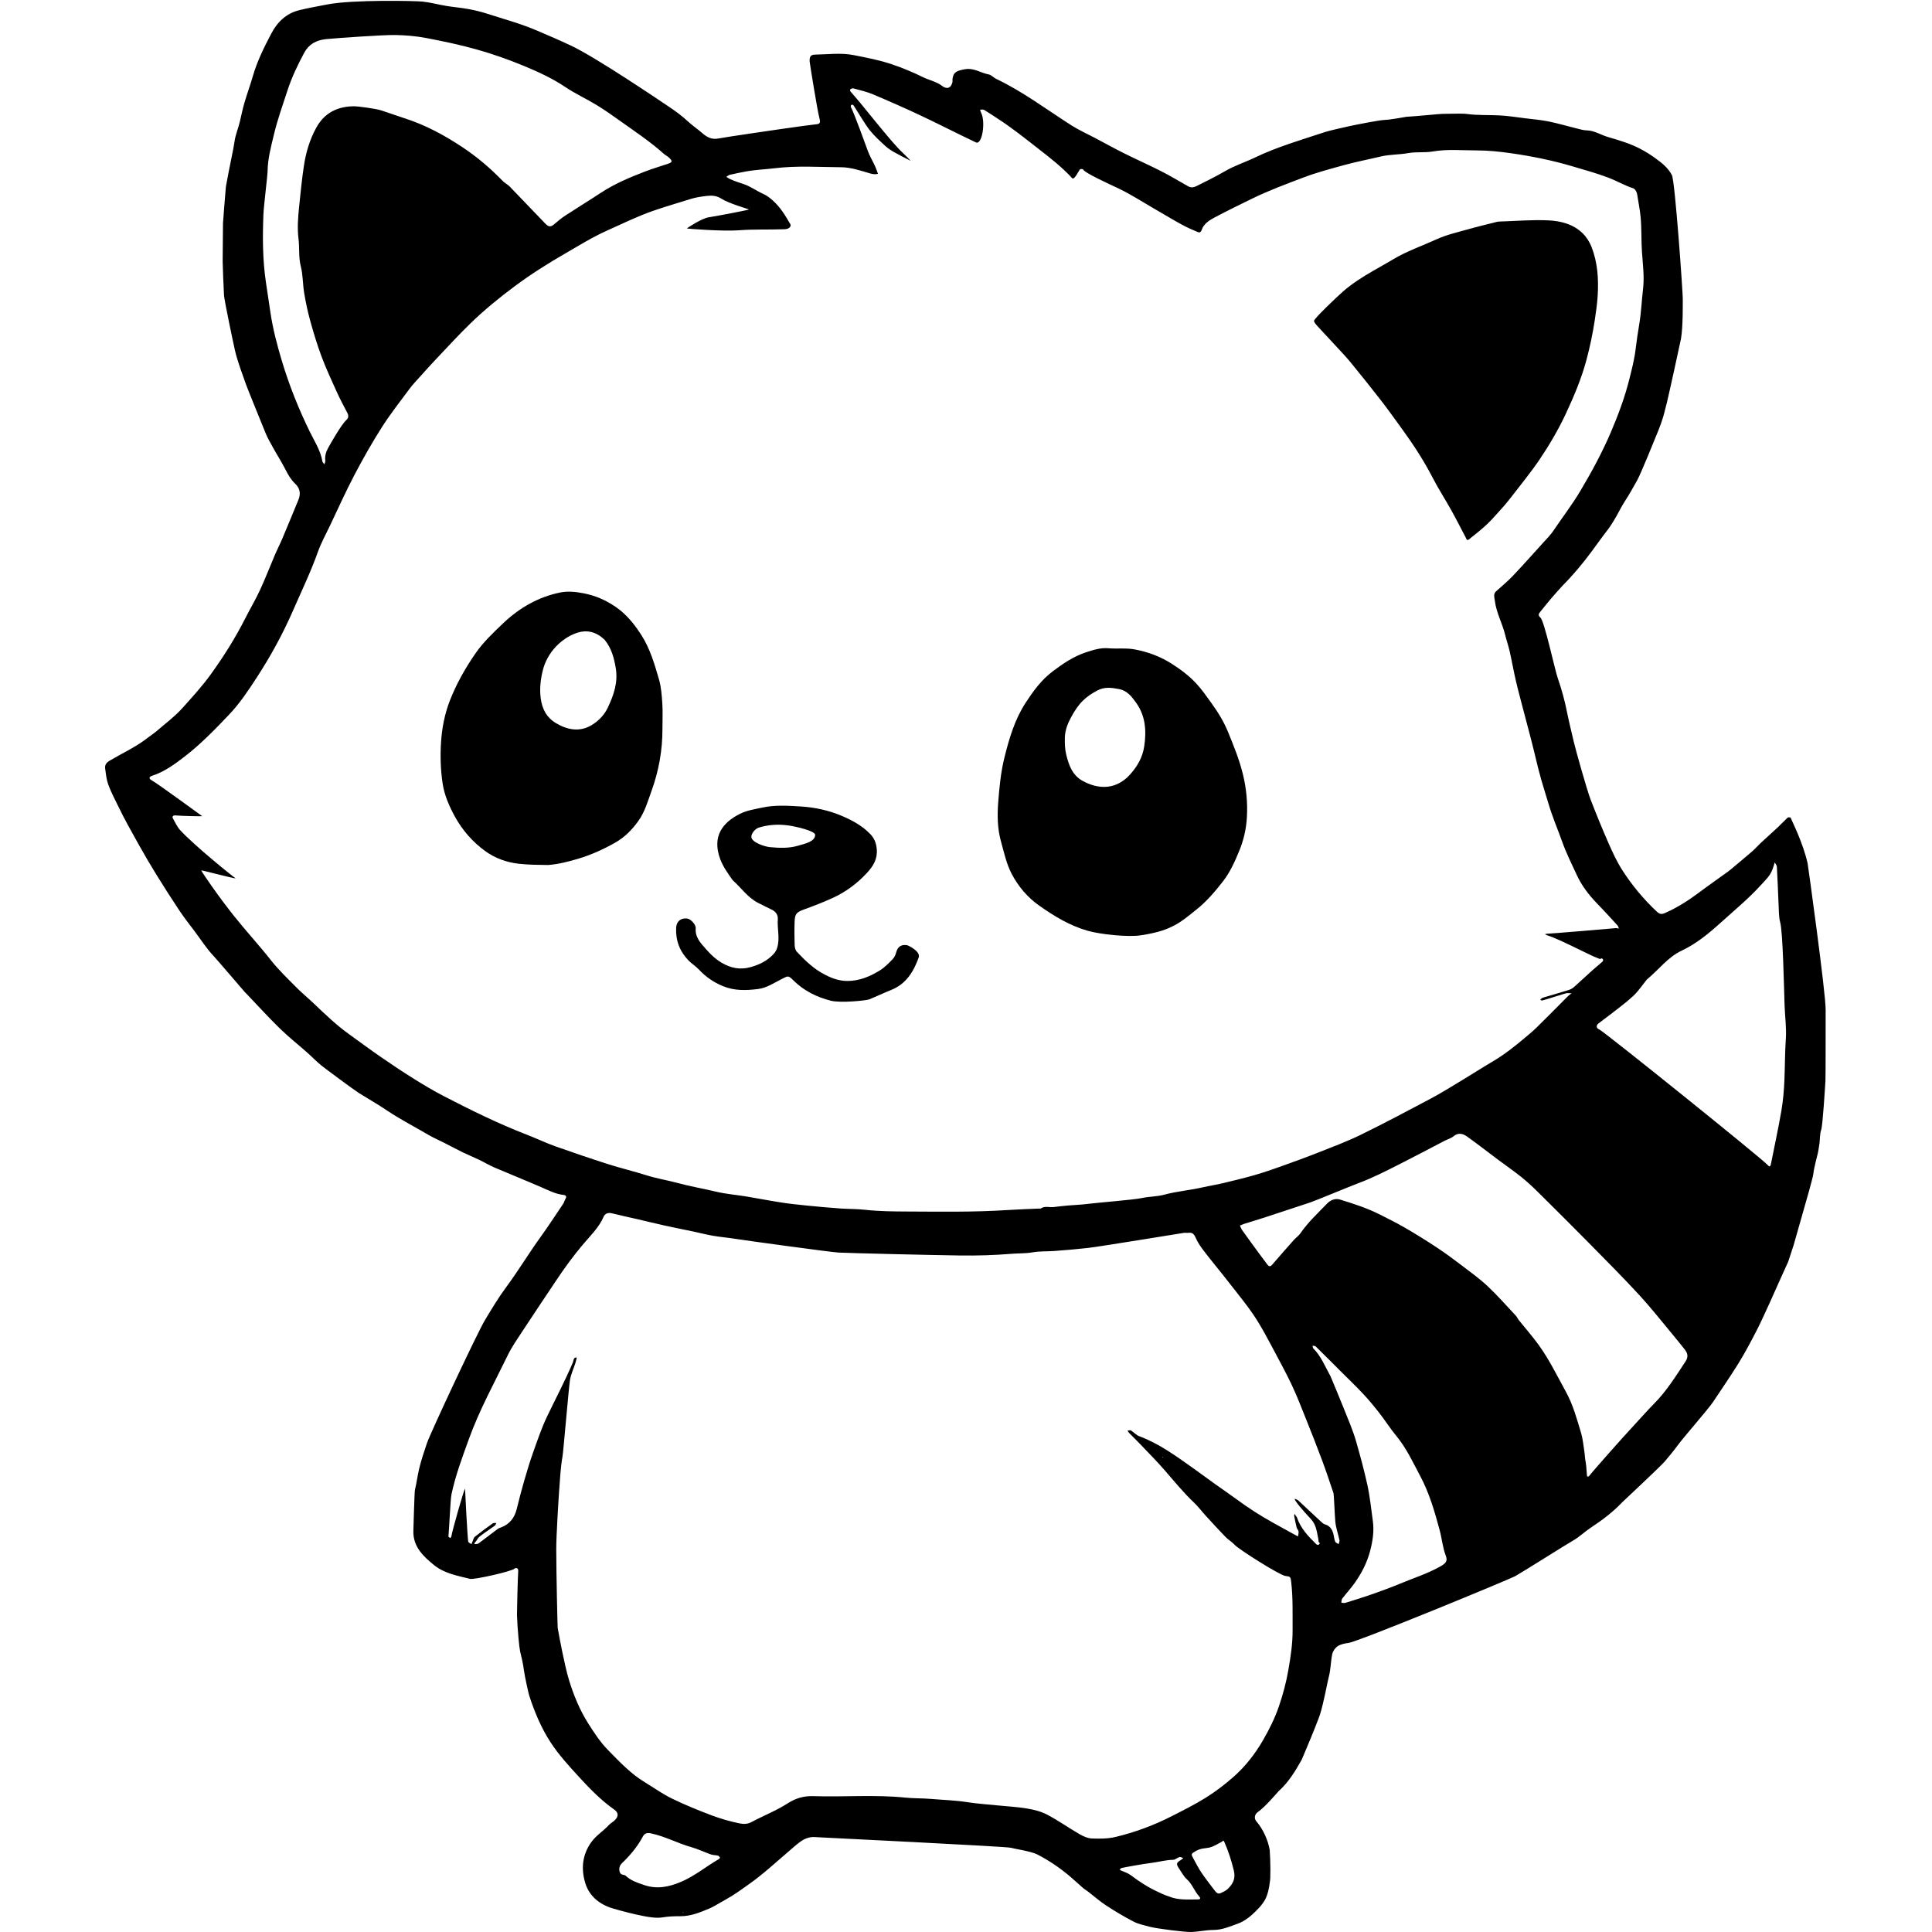 <?xml version="1.0" encoding="UTF-8"?>
<!-- Generated by Pixelmator Pro 3.6.4 -->
<svg width="2268" height="2268" viewBox="0 0 2268 2268" xmlns="http://www.w3.org/2000/svg">
    <g id="Associer">
        <path id="Trac" fill="#000000" stroke="none" d="M 2105.571 1461.658 C 2105.433 1462.135 2099.5 1480.389 2099.171 1481.154 C 2095.805 1488.973 2091.985 1496.597 2088.65 1504.428 C 2086.823 1508.717 2069.487 1547.6 2062.806 1560.563 C 2055.711 1574.329 2048.576 1588.018 2040.336 1601.227 C 2030.876 1616.393 2020.763 1631.108 2010.857 1645.945 C 2005.393 1654.129 1976.674 1686.927 1970.152 1695.81 C 1965.081 1702.717 1959.619 1709.354 1954.06 1715.881 C 1949.172 1721.621 1905.261 1762.575 1904.296 1763.594 C 1893.376 1775.127 1880.803 1784.561 1867.575 1793.269 C 1860.297 1798.06 1853.955 1804.38 1846.416 1808.639 C 1837.972 1813.409 1787.704 1845.265 1778.969 1850.132 C 1771.471 1854.31 1595.316 1926.881 1583.141 1928.626 C 1578.798 1929.248 1574.069 1930.075 1570.509 1932.357 C 1567.505 1934.283 1564.723 1938.188 1563.974 1941.675 C 1562.069 1950.535 1562.229 1959.889 1559.866 1968.584 C 1558.279 1974.423 1554.074 1998.596 1549.376 2013.238 C 1548.215 2016.856 1539.147 2039.77 1536.319 2046.147 C 1534.232 2050.852 1528.797 2064.483 1528.032 2065.848 C 1520.913 2078.561 1512.573 2092.391 1500.917 2102.769 C 1500.253 2103.361 1485.469 2121.02 1476.597 2127.192 C 1472.772 2129.852 1471.892 2134.599 1474.864 2138.071 C 1483.265 2147.883 1488.674 2160.829 1490.532 2171.726 C 1491.469 2184.35 1491.655 2206.489 1490.653 2209.414 C 1490.054 2215.078 1488.399 2224.091 1484.979 2230.188 C 1481.232 2236.868 1475.403 2242.633 1469.616 2247.836 C 1464.917 2252.061 1459.326 2255.94 1453.441 2258.052 C 1444.077 2261.413 1434.88 2265.603 1424.398 2265.614 C 1415.565 2265.623 1406.745 2267.805 1397.898 2267.989 C 1390.714 2268.138 1357.763 2264.084 1349.519 2261.82 C 1343.144 2260.069 1336.439 2258.773 1330.656 2255.778 C 1319.595 2250.051 1308.86 2243.604 1298.424 2236.791 C 1291.06 2231.984 1284.427 2226.063 1277.437 2220.679 C 1275.43 2219.133 1273.186 2217.877 1271.276 2216.227 C 1265.816 2211.513 1260.593 2206.52 1255.057 2201.899 C 1243.399 2192.17 1230.842 2183.665 1217.328 2176.796 C 1210.403 2173.276 1189.266 2170.024 1186.65 2169.115 C 1182.285 2167.599 959.886 2156.857 957.634 2156.629 C 950.742 2155.934 944.744 2158.208 939.391 2162.108 C 934.751 2165.488 930.485 2169.389 926.113 2173.129 C 910.433 2186.541 895.348 2200.6 878.335 2212.499 C 872.119 2216.847 866.011 2221.416 859.526 2225.406 C 855.046 2228.162 850.461 2230.75 845.877 2233.33 C 841.548 2235.767 837.319 2238.477 832.763 2240.397 C 821.97 2244.945 811.161 2249.461 799.054 2249.467 C 792.158 2249.47 785.324 2249.589 778.334 2250.754 C 770.865 2251.998 762.71 2250.707 755.11 2249.219 C 743.146 2246.876 731.292 2243.799 719.58 2240.385 C 704.111 2235.877 691.873 2226.048 687.176 2210.926 C 682.019 2194.323 683.268 2177.351 694.387 2162.183 C 700.125 2154.356 708.348 2149.461 714.726 2142.488 C 716.821 2140.197 719.825 2138.749 721.986 2136.504 C 726.256 2132.066 726.123 2127.86 721.004 2124.241 C 706.093 2113.699 693.303 2100.813 681.084 2087.482 C 668.705 2073.975 656.053 2060.333 646.142 2045.05 C 635.276 2028.293 627.428 2009.576 621.239 1990.4 C 620.382 1987.744 615.892 1967.565 614.906 1959.887 C 614.015 1952.943 612.368 1945.693 610.589 1938.677 C 609.745 1935.345 607.511 1914.396 606.883 1895.637 C 606.804 1893.301 607.831 1849.918 608.339 1844.212 C 608.711 1840.023 604.931 1840.401 603.91 1841.487 C 600.932 1844.66 556.532 1854.636 551.858 1853.467 C 537.169 1849.795 521.592 1847.09 509.644 1837.369 C 497.256 1827.291 485.019 1816.104 485.238 1797.732 C 485.26 1795.906 486.55 1751.318 487.081 1749.115 C 489.111 1740.698 490.132 1732.099 492.169 1723.639 C 494.577 1713.636 497.945 1704.04 501.125 1694.327 C 504.72 1683.343 560.153 1564.838 569.298 1549.674 C 577.215 1536.545 585.095 1523.301 594.211 1511.011 C 608.451 1491.813 620.714 1471.307 634.696 1451.952 C 643.884 1439.233 652.439 1426.057 661.196 1413.03 C 662.252 1411.459 662.608 1409.427 663.612 1407.81 C 665.333 1405.039 664.926 1403.099 661.588 1402.747 C 652.289 1401.767 644.22 1397.512 635.838 1393.866 C 617.466 1385.876 598.85 1378.448 580.438 1370.548 C 574.379 1367.948 568.699 1364.479 562.74 1361.627 C 556.301 1358.546 549.666 1355.872 543.25 1352.747 C 535.824 1349.13 528.559 1345.182 521.193 1341.438 C 515.307 1338.447 509.178 1335.881 503.5 1332.542 C 486.995 1322.833 469.949 1314.15 453.965 1303.387 C 443.473 1296.322 432.273 1289.96 421.451 1283.195 C 415.483 1279.464 381.374 1254.146 377.154 1250.698 C 371.354 1245.957 366.145 1240.501 360.527 1235.528 C 349.862 1226.089 338.645 1217.229 328.468 1207.297 C 315.239 1194.386 302.803 1180.664 290.021 1167.295 C 289.2 1166.436 288.29 1165.658 287.51 1164.765 C 279.515 1155.605 254.305 1125.993 250.641 1122.147 C 242.284 1113.373 235.798 1102.962 228.493 1093.26 C 222.538 1085.352 216.38 1077.568 210.887 1069.345 C 201.597 1055.435 192.585 1041.331 183.789 1027.102 C 176.506 1015.319 169.492 1003.357 162.741 991.261 C 154.407 976.327 145.948 961.421 138.567 946.011 C 134.55 937.623 130.032 929.402 126.932 920.536 C 124.855 914.597 124.334 908.477 123.466 902.368 C 122.799 897.679 125.008 895.164 129.025 892.784 C 143.833 884.01 159.639 876.884 173.287 866.176 C 176.849 863.381 180.719 860.957 184.14 858.006 C 194.245 849.292 205.122 841.231 213.977 831.37 C 225.45 818.593 237.081 805.931 247.245 791.869 C 262.489 770.779 276.265 748.968 287.975 725.774 C 293.565 714.703 299.976 704.026 305.169 692.781 C 311.608 678.835 317.106 664.457 323.143 650.322 C 325.732 644.262 328.829 638.418 331.392 632.348 C 337.798 617.177 344.05 601.941 350.324 586.715 C 353.227 579.67 352.259 573.321 346.627 567.944 C 341.646 563.188 338.251 557.459 335.163 551.31 C 330.823 542.667 325.52 534.512 320.828 526.038 C 317.495 520.018 313.991 514.014 311.445 507.65 C 306.348 494.908 290.893 457.318 288.721 451.113 C 284.084 437.868 278.949 424.695 275.764 411.084 C 273.993 403.514 263.417 353.004 263 347 C 262.592 341.129 261.345 310.684 261.377 306.699 C 261.495 291.809 261.614 276.919 261.77 262.029 C 261.785 260.593 265.029 219.933 265.176 219.123 C 270.542 189.586 273.947 176.122 275.29 166.263 C 276.393 158.17 279.739 150.581 281.57 142.818 C 283.286 135.537 284.781 128.079 286.888 120.852 C 289.971 110.279 293.801 99.924 296.841 89.34 C 301.89 71.763 310.022 55.528 318.434 39.466 C 325.491 25.99 335.922 15.74 351.209 11.982 C 362.061 9.315 373.098 7.387 384.075 5.244 C 414.092 -0.616 487.657 1.014 495.788 1.84 C 505.234 2.8 514.503 5.391 523.904 6.944 C 532.581 8.377 541.387 9.064 550.03 10.655 C 557.385 12.01 564.715 13.791 571.836 16.071 C 591.489 22.365 611.53 27.844 630.44 35.932 C 643.773 41.635 657.197 47.385 670.378 53.595 C 700.341 67.714 776.847 119.671 783.732 124.255 C 792.056 129.799 800.09 135.546 807.418 142.391 C 812.628 147.257 818.649 151.243 824.021 155.95 C 829.873 161.078 835.455 164.273 844.172 162.444 C 850.518 161.113 914.054 151.756 943.045 147.796 C 950.293 146.806 955.382 146.153 956.878 146.047 C 962.73 145.633 963.416 144.488 961.9 138.616 C 959.194 128.132 950.55 73.852 950.47 72.295 C 950.18 66.656 951.446 64.232 956.651 64.136 C 971.797 63.854 987.4 61.774 1001.979 64.662 C 1017.048 67.646 1032.394 70.49 1047.216 75.556 C 1059.798 79.857 1071.901 84.83 1083.751 90.708 C 1088.159 92.895 1092.992 94.21 1097.525 96.168 C 1100.301 97.367 1103.139 98.698 1105.49 100.552 C 1111.349 105.175 1116.311 103.733 1118.071 96.52 C 1118.345 95.398 1118.001 94.141 1118.127 92.966 C 1119.052 84.311 1123.652 83.036 1132.26 81.361 C 1143.252 79.222 1151.232 85.698 1160.716 87.402 C 1163.764 87.95 1166.256 91.083 1169.253 92.508 C 1200.594 107.407 1228.222 128.276 1257.276 146.864 C 1266.303 152.639 1276.208 157.04 1285.709 162.074 C 1296.915 168.013 1308.005 174.183 1319.351 179.842 C 1334.108 187.203 1349.201 193.895 1363.893 201.377 C 1374.478 206.768 1384.637 212.992 1395.002 218.817 C 1399.316 221.241 1403.186 219.192 1406.906 217.298 C 1417.218 212.047 1427.695 207.054 1437.646 201.179 C 1449.122 194.404 1461.805 190.468 1473.611 184.747 C 1486.809 178.352 1500.47 173.316 1514.143 168.562 C 1521.569 165.981 1550.085 156.721 1556.532 154.671 C 1560.221 153.499 1575.131 150.033 1584.12 148.074 C 1591.313 146.506 1619.019 140.99 1625.619 140.759 C 1633.336 140.487 1650.005 137.164 1650.877 137.119 C 1662.514 136.524 1690.661 133.607 1693.068 133.68 C 1696.698 133.79 1716.033 132.956 1721.868 133.765 C 1734.702 135.545 1747.548 134.807 1760.367 135.469 C 1770.604 135.998 1780.786 137.66 1790.981 138.917 C 1800.004 140.03 1809.114 140.778 1818 142.593 C 1829.129 144.865 1840.057 148.111 1851.097 150.833 C 1854.897 151.769 1858.762 152.973 1862.617 153.046 C 1871.896 153.222 1879.421 158.542 1887.917 160.924 C 1894.553 162.785 1901.096 164.856 1907.627 167.073 C 1920.455 171.427 1931.953 177.593 1942.851 185.439 C 1950.652 191.056 1958.132 196.936 1962.642 205.524 C 1966.364 212.611 1975.547 343.939 1975.447 351.168 C 1975.381 355.896 1975.826 383.12 1973.314 397.789 C 1972.726 401.221 1958.055 467.876 1956.898 472.135 C 1955.299 478.02 1954.024 483.999 1952.267 489.834 C 1950.683 495.09 1948.838 500.29 1946.753 505.369 C 1942.158 516.56 1926.098 556.57 1921.573 564.454 C 1917.022 572.382 1912.693 580.466 1907.666 588.084 C 1902.762 595.517 1899.2 603.662 1894.474 611.16 C 1892.238 614.706 1890.08 618.333 1887.513 621.633 C 1880.527 630.615 1875.223 638.296 1868 648 C 1857.966 661.48 1846.594 675.196 1834.768 687.016 C 1832.37 689.412 1822.851 700.29 1820.379 703.176 C 1816.1 708.172 1812.133 713.435 1807.912 718.482 C 1805.9 720.888 1805.606 722.609 1808.295 724.948 C 1813.018 729.056 1825.084 785.7 1828.587 795.779 C 1833.083 808.717 1836.847 822.296 1839.498 835.746 C 1841.772 847.285 1844.716 858.651 1847.307 870.087 C 1849.37 879.191 1862.912 927.48 1867.276 938.743 C 1873.918 955.887 1880.856 972.932 1888.261 989.759 C 1893.022 1000.576 1898.026 1011.451 1904.373 1021.371 C 1915.899 1039.387 1929.563 1055.812 1945.287 1070.446 C 1948.258 1073.21 1950.678 1073.508 1954.516 1071.815 C 1968.883 1065.478 1981.959 1057.16 1994.484 1047.783 C 2005.768 1039.334 2017.348 1031.281 2028.763 1023.006 C 2030.848 1021.494 2032.785 1019.773 2034.761 1018.115 C 2042.26 1011.822 2049.821 1005.6 2057.203 999.174 C 2060.517 996.288 2063.378 992.887 2066.6 989.887 C 2073.436 983.52 2080.429 977.322 2087.249 970.938 C 2091.113 967.32 2094.678 963.38 2098.587 959.815 C 2099.231 959.227 2101.851 959.459 2102.041 959.927 C 2104.019 964.804 2116.272 988.649 2121.95 1013.244 C 2122.349 1014.973 2143.298 1165.868 2143.144 1185.083 C 2143.105 1189.984 2143.216 1264.209 2142.906 1268.903 C 2142.422 1276.237 2139.754 1320.906 2137.942 1326.213 C 2136.23 1331.23 2136.585 1336.938 2135.895 1342.324 C 2135.43 1345.956 2134.734 1349.56 2134.131 1353.174 C 2134.086 1353.441 2129.08 1372.583 2128.9 1376.811 C 2128.787 1379.467 2125.354 1391.811 2123.633 1398.138 C 2121.516 1405.919 2105.571 1461.658 2105.571 1461.658 Z M 545.926 1747.611 C 545.926 1749.092 548.688 1804.336 549.652 1809.667 C 549.867 1810.857 552.115 1811.68 553.427 1812.672 C 553.898 1811.484 554.32 1810.273 554.85 1809.111 C 555.647 1807.36 556.076 1805.085 557.434 1804.007 C 564.305 1798.552 571.375 1793.341 578.518 1788.244 C 579.485 1787.554 581.255 1787.989 582.653 1787.903 C 582.073 1788.953 581.75 1790.355 580.872 1790.997 C 574.969 1795.307 568.801 1799.266 563.04 1803.752 C 560.892 1805.425 559.798 1808.387 557.869 1810.426 C 555.948 1812.458 557.054 1812.714 558.862 1812.624 C 559.931 1812.571 561.171 1812.296 562.002 1811.676 C 569.508 1806.075 576.916 1800.344 584.419 1794.74 C 585.488 1793.941 586.891 1793.562 588.171 1793.072 C 598.222 1789.229 604.033 1781.888 606.576 1771.528 C 609.349 1760.235 612.262 1748.966 615.502 1737.8 C 618.802 1726.427 622.236 1715.071 626.224 1703.927 C 631.216 1689.975 635.979 1675.836 642.377 1662.516 C 652.492 1641.459 663.401 1620.786 672.572 1599.269 C 673.483 1597.132 672.859 1593.264 677.091 1593.576 C 676.535 1595.814 676.102 1598.092 675.398 1600.283 C 673.295 1606.832 670.264 1613.207 669.125 1619.909 C 667.678 1628.429 661.378 1704.012 660.341 1709.807 C 658.072 1722.488 657.476 1735.483 656.499 1748.374 C 655.909 1756.148 652.965 1802.684 652.984 1818.18 C 653.022 1847.938 654.475 1909.852 654.688 1911 C 656.419 1920.371 658.028 1929.77 660.056 1939.077 C 662.542 1950.481 664.785 1961.995 668.235 1973.12 C 673.622 1990.487 680.543 2007.287 690.296 2022.782 C 697.403 2034.075 704.707 2045.24 714.118 2054.775 C 727.37 2068.201 740.266 2082.066 756.606 2091.986 C 767.29 2098.472 777.538 2105.841 788.718 2111.307 C 803.734 2118.647 819.298 2124.965 834.942 2130.891 C 845.492 2134.887 856.462 2138.045 867.5 2140.359 C 871.901 2141.282 877.007 2141.734 881.95 2139.072 C 895.993 2131.509 911.102 2125.711 924.439 2117.119 C 934.165 2110.854 943.688 2108.145 954.843 2108.515 C 990.822 2109.708 1026.863 2106.549 1062.827 2110.241 C 1072.625 2111.247 1082.52 2110.908 1092.407 2111.744 C 1106.762 2112.958 1121.162 2113.364 1135.47 2115.584 C 1146.771 2117.338 1158.228 2118.098 1169.62 2119.256 C 1181.6 2120.474 1193.68 2121.067 1205.535 2123.027 C 1213.633 2124.365 1222.026 2126.43 1229.216 2130.209 C 1242.225 2137.046 1254.3 2145.638 1267.05 2153.005 C 1271.499 2155.576 1276.733 2157.99 1281.704 2158.198 C 1290.922 2158.582 1300.514 2158.565 1309.41 2156.446 C 1332.194 2151.019 1354.167 2142.897 1375.081 2132.251 C 1388.843 2125.246 1402.728 2118.33 1415.79 2110.15 C 1427.038 2103.106 1437.734 2094.936 1447.714 2086.171 C 1461.777 2073.821 1473.22 2059.205 1482.677 2042.855 C 1490.033 2030.138 1496.499 2017.114 1501.257 2003.3 C 1506.052 1989.381 1509.83 1975.232 1512.386 1960.594 C 1515.106 1945.011 1517.491 1929.552 1517.391 1913.739 C 1517.271 1894.663 1517.972 1875.572 1515.678 1856.548 C 1515.016 1851.056 1514.758 1850.742 1508.92 1850.021 C 1502.238 1849.195 1454.225 1818.787 1449.649 1813.739 C 1446.393 1810.145 1441.962 1807.636 1438.569 1804.144 C 1430.615 1795.957 1422.924 1787.511 1415.214 1779.09 C 1410.711 1774.17 1406.724 1768.728 1401.898 1764.163 C 1389.349 1752.297 1378.521 1738.931 1367.228 1725.943 C 1358.185 1715.543 1348.445 1705.746 1338.94 1695.75 C 1334.672 1691.262 1330.204 1686.964 1325.875 1682.533 C 1324.979 1681.616 1324.295 1680.49 1323.513 1679.461 C 1324.911 1679.353 1326.669 1678.654 1327.642 1679.245 C 1331.007 1681.292 1333.778 1684.651 1337.345 1685.975 C 1360.619 1694.611 1380.348 1709.124 1400.318 1723.259 C 1409.07 1729.454 1417.654 1735.886 1426.372 1742.13 C 1434.375 1747.862 1442.568 1753.333 1450.48 1759.188 C 1464.865 1769.833 1479.843 1779.528 1495.527 1788.141 C 1503.515 1792.528 1511.477 1796.962 1519.457 1801.364 C 1520.876 1802.146 1522.323 1802.877 1523.757 1803.632 C 1524.012 1801.658 1524.648 1799.635 1524.4 1797.726 C 1524.201 1796.196 1522.592 1794.891 1522.198 1793.336 C 1521.033 1788.741 1520.108 1784.081 1519.229 1779.42 C 1519.097 1778.718 1519.718 1777.874 1519.991 1777.096 C 1520.312 1777.805 1520.569 1778.553 1520.973 1779.212 C 1521.415 1779.935 1522.223 1780.498 1522.477 1781.263 C 1526.75 1794.108 1535.786 1803.519 1545.119 1812.703 C 1545.698 1813.273 1547.145 1813.843 1547.528 1813.55 C 1548.377 1812.901 1550.49 1812.188 1548.269 1810.409 C 1547.621 1809.89 1547.919 1808.251 1547.684 1807.146 C 1545.894 1798.732 1545.309 1789.932 1538.819 1783.176 C 1534.199 1778.366 1529.882 1773.259 1525.54 1768.19 C 1523.705 1766.048 1522.127 1763.683 1520.495 1761.375 C 1520.118 1760.843 1520 1760.129 1519.762 1759.499 C 1520.567 1759.508 1523.417 1760.804 1524.068 1761.412 C 1533.059 1769.818 1542.037 1778.238 1551.073 1786.595 C 1552.298 1787.728 1553.694 1788.996 1555.227 1789.42 C 1561.576 1791.175 1564.159 1795.891 1565.512 1801.708 C 1566.143 1804.424 1566.361 1807.304 1567.444 1809.818 C 1567.998 1811.102 1570.047 1811.741 1571.42 1812.672 C 1571.786 1811.143 1572.715 1809.497 1572.424 1808.105 C 1570.885 1800.764 1568.225 1793.563 1567.534 1786.165 C 1566.867 1779.024 1565.893 1754.296 1565.443 1752.963 C 1561.134 1740.202 1556.919 1727.4 1552.215 1714.781 C 1546.177 1698.58 1539.832 1682.489 1533.397 1666.439 C 1527.882 1652.686 1522.565 1638.817 1516.231 1625.439 C 1509.045 1610.263 1500.907 1595.531 1493.024 1580.691 C 1488.23 1571.667 1483.372 1562.662 1478.126 1553.897 C 1467.638 1536.376 1454.463 1520.788 1441.987 1504.711 C 1432.706 1492.751 1422.964 1481.148 1413.74 1469.146 C 1409.849 1464.082 1406.04 1458.708 1403.546 1452.896 C 1401.659 1448.497 1399.598 1446.62 1395.002 1447.222 C 1393.249 1447.451 1391.41 1447.042 1389.666 1447.297 C 1382.125 1448.397 1290.879 1463.484 1276.74 1465.031 C 1263.597 1466.469 1250.417 1467.656 1237.228 1468.578 C 1228.859 1469.164 1220.515 1468.678 1212.082 1470.158 C 1203.905 1471.593 1195.382 1471.194 1186.999 1471.881 C 1167.132 1473.51 1147.113 1474.111 1127.173 1473.838 C 1093.557 1473.377 998.298 1471.106 984.292 1470.402 C 975.619 1469.967 873.219 1455.909 864.391 1454.453 C 855.426 1452.974 846.33 1452.279 837.377 1450.744 C 829.141 1449.331 821.027 1447.215 812.843 1445.487 C 802.182 1443.237 791.48 1441.178 780.842 1438.824 C 769.984 1436.422 759.189 1433.733 748.354 1431.225 C 738.318 1428.902 728.223 1426.822 718.241 1424.293 C 713.742 1423.154 710.129 1424.793 708.624 1428.282 C 703.083 1441.132 693.054 1450.606 684.336 1460.911 C 672.934 1474.388 662.634 1488.567 652.877 1503.208 C 639.691 1522.993 626.406 1542.714 613.37 1562.597 C 607.276 1571.89 600.823 1581.091 595.991 1591.042 C 580.154 1623.649 562.615 1655.476 550.279 1689.722 C 542.615 1710.998 534.614 1732.163 529.978 1754.361 C 528.755 1760.221 527.405 1793.236 526.42 1803.666 C 526.367 1804.221 527.786 1804.914 528.519 1805.542 C 528.974 1804.932 529.749 1804.362 529.833 1803.705 C 530.517 1798.318 544.369 1749.168 545.926 1747.611 M 1069.091 188.811 C 1062.935 185.626 1056.685 182.609 1050.658 179.197 C 1046.768 176.995 1042.849 174.606 1039.573 171.612 C 1033.221 165.804 1026.793 159.938 1021.359 153.306 C 1015.2 145.79 1003.151 124.913 1001.621 123.248 C 1001.249 122.842 999.808 122.852 999.345 123.244 C 998.842 123.672 998.486 125 998.784 125.536 C 1002.68 132.551 1016.046 169.985 1018.994 177.781 C 1021.222 183.672 1024.519 189.151 1027.165 194.893 C 1028.531 197.857 1029.517 200.996 1030.674 204.056 C 1027.345 204.918 1024.474 204.493 1020.931 203.441 C 1009.996 200.195 998.661 196.404 987.459 196.331 C 961.581 196.163 935.658 194.32 909.74 197.468 C 898.395 198.846 886.894 199.222 875.603 201.309 C 869.28 202.478 862.972 203.752 856.71 205.207 C 855.244 205.548 853.993 206.814 852.643 207.654 C 854.074 208.503 855.446 209.478 856.946 210.178 C 862.201 212.633 867.72 214.325 873.201 216.178 C 881.193 218.879 888.254 224.216 896.049 227.667 C 900.372 229.582 903.731 232.287 907.158 235.327 C 916.06 243.224 922.053 253.199 927.858 263.336 C 928.22 263.968 928.225 265.189 927.848 265.795 C 926.125 268.558 923.514 269.009 920.317 269.122 C 902.739 269.748 885.191 268.984 867.541 270.319 C 848.047 271.792 807.043 268.49 806.262 268.223 C 806.832 267.593 823.316 256.509 831.759 255.139 C 846.801 252.697 878.46 246.498 879.254 245.929 C 878.512 245.309 855.938 239.055 846.806 233.208 C 841.46 229.785 836.022 229.306 830.365 229.926 C 823.691 230.658 816.91 231.628 810.536 233.638 C 796.101 238.191 781.559 242.372 767.223 247.33 C 748.424 253.832 730.744 262.588 712.692 270.648 C 695.717 278.227 680.028 288.025 663.979 297.298 C 643.362 309.211 623.365 321.78 604.233 336.016 C 585.947 349.623 568.384 363.979 552.095 379.814 C 537.954 393.562 524.635 408.159 511.054 422.476 C 504.83 429.037 498.81 435.793 492.769 442.525 C 488.709 447.049 484.451 451.445 480.842 456.314 C 469.754 471.274 458.188 485.959 448.208 501.641 C 436.632 519.831 425.981 538.673 415.959 557.773 C 405.748 577.231 396.752 597.33 387.299 617.183 C 382.456 627.352 376.953 637.305 373.191 647.869 C 364.883 671.201 354.127 693.474 344.265 716.103 C 332.349 743.448 318.073 769.684 301.779 794.776 C 291.743 810.231 281.538 825.667 268.865 838.964 C 252.505 856.13 236.031 873.233 217.1 887.849 C 205.035 897.164 193.046 906.041 178.39 910.758 C 174.955 911.864 174.519 914.079 177.849 915.888 C 185.31 919.941 236.752 957.776 237.385 958.129 C 236.594 958.37 214.097 957.957 205.437 957.197 C 203.908 957.062 201.499 958.214 203.043 960.854 C 205.706 965.408 207.843 970.477 211.326 974.306 C 227.928 992.561 274.745 1030.205 276.689 1031.123 C 274.425 1031.394 237.32 1021.551 236.196 1021.706 C 236.542 1022.93 244.639 1034.67 248.071 1039.571 C 256.517 1051.628 265.322 1063.459 274.479 1074.987 C 288.595 1092.758 304.025 1109.431 318.092 1127.281 C 327.146 1138.769 337.891 1148.96 348.212 1159.403 C 354.77 1166.038 362.067 1171.937 368.81 1178.399 C 381.997 1191.036 395.206 1203.628 410.101 1214.298 C 422.25 1223 434.228 1231.949 446.526 1240.435 C 459.181 1249.169 471.964 1257.742 485.003 1265.888 C 496.74 1273.22 508.637 1280.385 520.922 1286.735 C 552.906 1303.268 585.191 1319.195 618.841 1332.177 C 629.849 1336.424 640.511 1341.602 651.615 1345.559 C 672.341 1352.945 693.191 1360.011 714.15 1366.706 C 728.882 1371.411 743.987 1374.945 758.725 1379.628 C 770.98 1383.522 783.673 1385.492 795.956 1388.833 C 810.761 1392.859 825.839 1395.352 840.698 1398.934 C 852.199 1401.706 864.148 1402.577 875.862 1404.51 C 889.457 1406.753 902.981 1409.43 916.595 1411.542 C 926.447 1413.071 936.379 1414.144 946.304 1415.135 C 959.759 1416.479 973.228 1417.734 986.716 1418.677 C 996.266 1419.344 1005.802 1419.113 1015.422 1420.178 C 1031.972 1422.011 1048.756 1422.144 1065.446 1422.216 C 1104.123 1422.384 1142.813 1423.028 1181.46 1420.557 C 1194.271 1419.738 1207.108 1419.332 1219.934 1418.742 C 1220.527 1418.715 1221.289 1418.98 1221.691 1418.702 C 1226.506 1415.373 1231.922 1417.58 1237.021 1416.968 C 1242.413 1416.321 1247.808 1415.673 1253.217 1415.197 C 1260.984 1414.513 1268.807 1414.313 1276.53 1413.314 C 1288.01 1411.829 1330.604 1408.531 1340.458 1406.4 C 1349.032 1404.546 1358.102 1404.772 1366.527 1402.501 C 1381.478 1398.471 1396.893 1397.256 1411.914 1393.82 C 1419.818 1392.012 1427.859 1390.794 1435.744 1388.916 C 1448.151 1385.96 1460.558 1382.947 1472.817 1379.439 C 1483.128 1376.488 1493.299 1372.998 1503.402 1369.384 C 1518.4 1364.02 1533.38 1358.579 1548.19 1352.721 C 1564.776 1346.16 1581.556 1339.896 1597.552 1332.073 C 1625.013 1318.643 1652.025 1304.281 1679.033 1289.947 C 1690.769 1283.717 1702.093 1276.694 1713.485 1269.834 C 1726.581 1261.949 1739.432 1253.651 1752.6 1245.89 C 1765.83 1238.092 1777.786 1228.633 1789.492 1218.804 C 1794.146 1214.896 1798.868 1211.036 1803.219 1206.803 C 1812.764 1197.519 1822.096 1188.014 1831.508 1178.592 C 1834.627 1175.469 1837.675 1172.274 1840.853 1169.213 C 1842.081 1168.031 1843.58 1167.128 1844.955 1166.098 C 1842.962 1165.992 1840.953 1165.693 1838.984 1165.859 C 1837.982 1165.943 1812.965 1174.033 1810.51 1174.479 C 1809.781 1174.612 1808.93 1174.072 1808.135 1173.841 C 1808.634 1173.21 1809.039 1172.455 1809.66 1171.985 C 1810.297 1171.502 1811.121 1171.216 1811.905 1170.983 C 1821.958 1167.994 1832.044 1165.112 1842.055 1161.99 C 1844.117 1161.347 1846.155 1160.11 1847.779 1158.668 C 1854.984 1152.267 1861.991 1145.644 1869.158 1139.2 C 1873.016 1135.73 1877.086 1132.499 1880.97 1129.057 C 1881.587 1128.509 1882.224 1126.901 1881.988 1126.672 C 1881.241 1125.945 1881.052 1124.192 1878.802 1125.626 C 1876.55 1127.063 1831.835 1102.519 1815.973 1097.871 C 1815.148 1097.63 1814.421 1097.054 1813.649 1096.634 C 1814.468 1096.458 1815.279 1096.169 1816.105 1096.123 C 1826.554 1095.54 1890.896 1090.147 1896.71 1089.556 C 1897.902 1089.434 1899.154 1089.915 1900.378 1090.117 C 1899.915 1088.893 1899.762 1087.385 1898.941 1086.488 C 1890.828 1077.629 1882.751 1068.728 1874.372 1060.122 C 1864.803 1050.293 1856.628 1039.339 1850.931 1027.021 C 1844.951 1014.092 1838.574 1001.343 1833.746 987.786 C 1828.404 972.787 1822.033 958.159 1817.604 942.789 C 1815.006 933.775 1811.997 924.888 1809.423 915.849 C 1806.607 905.959 1804.216 896.023 1801.839 886.036 C 1797.668 868.518 1792.856 851.153 1788.335 833.718 C 1785.343 822.179 1782.176 810.681 1779.479 799.073 C 1776.825 787.645 1774.815 776.068 1772.23 764.623 C 1770.771 758.158 1768.555 751.868 1766.976 745.426 C 1763.62 731.74 1756.484 719.186 1754.78 705.049 C 1754.352 701.498 1752.773 697.402 1756.154 694.275 C 1762.54 688.371 1769.407 682.936 1775.378 676.645 C 1787.829 663.526 1799.852 650.001 1811.994 636.591 C 1815.874 632.305 1820.062 628.184 1823.263 623.419 C 1833.865 607.636 1845.484 592.637 1855.271 576.17 C 1868.573 553.786 1880.943 530.975 1891.1 507.158 C 1899.706 486.979 1907.455 466.265 1912.775 444.852 C 1915.599 433.486 1918.6 422.056 1919.987 410.471 C 1921.208 400.276 1922.774 389.987 1924.431 379.998 C 1926.677 366.451 1927.176 352.809 1928.79 339.286 C 1930.491 325.036 1928.536 310.497 1927.536 296.08 C 1926.587 282.399 1927.22 268.664 1925.948 254.909 C 1925.104 245.773 1923.192 236.911 1921.846 227.925 C 1921.471 225.422 1919.472 221.809 1917.421 221.136 C 1907.172 217.774 1897.882 212.291 1887.882 208.493 C 1874.208 203.3 1860.088 199.476 1846.069 195.3 C 1822.682 188.332 1798.956 183.519 1774.931 180.041 C 1761.277 178.065 1747.416 176.563 1733.649 176.576 C 1716.382 176.593 1699.088 174.855 1681.758 177.846 C 1672.432 179.456 1662.684 178.004 1653.103 179.731 C 1642.438 181.653 1631.283 181.208 1620.805 183.724 C 1606.514 187.156 1592.063 189.882 1577.841 193.807 C 1561.847 198.22 1545.886 202.405 1530.327 208.303 C 1509.776 216.093 1489.178 223.72 1469.42 233.396 C 1455.088 240.414 1440.734 247.405 1426.632 254.866 C 1420.104 258.32 1413.226 262.37 1410.731 269.728 C 1409.496 273.368 1407.696 273.073 1405.863 272.312 C 1399.525 269.682 1393.204 266.909 1387.197 263.607 C 1376.523 257.738 1366.096 251.42 1355.544 245.329 C 1341.401 237.166 1327.639 228.196 1312.945 221.184 C 1302.67 216.281 1272.855 202.868 1271.445 198.849 C 1271.283 198.39 1268.958 198.219 1267.969 198.66 C 1267.079 199.058 1261.766 210.493 1259.23 209.51 C 1258.216 209.117 1257.504 207.92 1256.683 207.061 C 1245.256 195.1 1232.279 184.977 1219.255 174.843 C 1203.388 162.496 1187.744 149.877 1170.799 138.996 C 1165.629 135.676 1160.585 132.15 1155.306 129.018 C 1154.092 128.297 1152.147 128.809 1150.539 128.753 C 1150.94 129.977 1151.186 131.281 1151.765 132.414 C 1157.29 143.231 1152.892 170.59 1145.659 167.174 C 1123.779 156.839 1102.267 145.723 1080.373 135.417 C 1061.995 126.767 1043.39 118.573 1024.666 110.698 C 1017.333 107.614 1009.424 105.873 1001.719 103.73 C 1000.678 103.441 999.195 104.215 998.131 104.853 C 997.804 105.049 997.863 106.704 998.3 107.231 C 1001.991 111.681 1005.898 115.952 1009.574 120.415 C 1017.405 129.921 1025.061 139.572 1032.932 149.045 C 1039.754 157.257 1046.557 165.504 1053.779 173.357 C 1058.821 178.839 1064.556 183.683 1069.091 188.811 M 597.619 218.222 C 611.693 232.891 625.721 247.604 639.868 262.202 C 644.501 266.983 646.577 266.738 651.528 262.432 C 655.386 259.078 659.395 255.824 663.67 253.035 C 677.442 244.053 691.475 235.47 705.206 226.428 C 721.441 215.736 739.203 208.276 757.212 201.355 C 765.935 198.002 774.928 195.354 783.795 192.374 C 789.406 190.488 789.751 189.18 785.375 185.032 C 783.554 183.305 781.122 182.232 779.248 180.549 C 763.361 166.289 745.606 154.512 728.28 142.174 C 719.15 135.672 709.992 129.155 700.429 123.33 C 688.393 116 675.441 110.099 663.771 102.26 C 648.277 91.852 631.331 84.127 614.422 77.136 C 596.49 69.722 577.979 63.199 559.053 57.914 C 539.69 52.507 520.128 48.401 500.488 44.647 C 488.133 42.286 475.382 41.243 462.791 41.092 C 450.29 40.941 397.054 44.508 382.989 45.901 C 371.122 47.077 362.471 52.006 357.121 61.944 C 349.442 76.206 342.442 90.879 337.416 106.341 C 331.88 123.375 325.766 140.299 321.622 157.68 C 318.239 171.873 314.324 186.139 314.116 200.997 C 314.032 206.996 309.624 241.239 309.204 252.268 C 308.193 278.817 308.249 305.43 312.249 331.902 C 314.023 343.642 315.746 355.392 317.502 367.131 C 320.364 386.26 325.276 404.922 330.755 423.245 C 339.324 451.901 350.435 479.755 363.642 506.731 C 369.177 518.039 376.333 528.772 378.451 541.601 C 378.657 542.851 379.989 543.915 380.798 545.065 C 381.177 543.604 382.026 542.086 381.853 540.693 C 381.152 535.035 382.835 529.999 385.536 525.247 C 387.736 521.378 400.283 498.835 406.637 492.99 C 409.442 490.409 409.346 487.73 407.618 484.458 C 403.249 476.187 398.884 467.893 395.023 459.378 C 388.904 445.881 382.655 432.399 377.47 418.534 C 372.363 404.876 368.141 390.852 364.231 376.794 C 361.247 366.065 358.943 355.101 357.1 344.114 C 355.355 333.708 355.705 322.854 353.116 312.713 C 350.354 301.896 351.765 290.997 350.405 280.178 C 348.868 267.966 349.857 255.242 351.144 242.615 C 352.768 226.679 354.338 210.81 356.713 194.933 C 359.094 179.011 363.498 164.141 371.191 150.055 C 380.712 132.619 395.824 125.055 414.998 124.749 C 420.98 124.653 441.849 127.856 446.097 129.183 C 455.808 132.218 465.356 135.771 475.047 138.875 C 499.432 146.684 521.792 158.794 542.916 172.827 C 559.942 184.137 575.637 197.464 589.95 212.245 C 591.89 214.25 594.453 215.651 597.619 218.222 M 1782.984 1549.753 C 1790.708 1559.332 1798.838 1568.616 1806.066 1578.557 C 1818.647 1595.859 1827.922 1615.161 1838.236 1633.826 C 1846.561 1648.89 1850.994 1665.433 1855.927 1681.735 C 1858.029 1688.681 1858.701 1696.074 1859.835 1703.293 C 1860.543 1707.803 1860.566 1712.438 1861.505 1716.888 C 1862.494 1721.571 1862.657 1732.92 1863.3 1733.276 C 1863.828 1733.568 1865.348 1733.097 1865.68 1732.528 C 1866.923 1730.401 1902.948 1689.462 1919.945 1671.243 C 1927.33 1663.328 1934.437 1655.14 1942.053 1647.457 C 1956.569 1632.814 1967.287 1615.406 1978.544 1598.376 C 1982.001 1593.146 1981.627 1588.963 1977.455 1583.801 C 1972.418 1577.568 1967.455 1571.273 1962.317 1565.125 C 1949.763 1550.104 1937.655 1534.664 1924.396 1520.29 C 1905.785 1500.115 1886.417 1480.632 1867.144 1461.078 C 1846.709 1440.344 1826.074 1419.806 1805.381 1399.33 C 1799.169 1393.182 1792.741 1387.187 1785.927 1381.728 C 1777.106 1374.661 1767.769 1368.24 1758.707 1361.469 C 1746.675 1352.477 1734.823 1343.236 1722.629 1334.469 C 1717.603 1330.855 1712.118 1329.056 1706.223 1333.958 C 1703.35 1336.348 1699.359 1337.364 1695.943 1339.135 C 1678.578 1348.139 1661.321 1357.355 1643.86 1366.169 C 1627.676 1374.338 1611.573 1382.68 1594.499 1388.999 C 1585.762 1392.231 1543.956 1409.651 1537.921 1411.617 C 1520.129 1417.413 1502.398 1423.394 1484.612 1429.209 C 1476.753 1431.778 1468.812 1434.094 1460.927 1436.583 C 1459.099 1437.16 1457.347 1437.975 1455.56 1438.681 C 1456.449 1440.536 1457.091 1442.567 1458.268 1444.215 C 1464.832 1453.404 1471.509 1462.513 1478.183 1471.624 C 1481.363 1475.965 1484.625 1480.245 1487.843 1484.558 C 1489.681 1487.021 1491.364 1487.036 1493.437 1484.635 C 1501.769 1474.985 1510.169 1465.391 1518.64 1455.862 C 1521.202 1452.981 1524.57 1450.717 1526.72 1447.588 C 1535.542 1434.745 1546.949 1424.297 1557.615 1413.138 C 1562.137 1408.409 1567.744 1406.517 1573.309 1408.244 C 1589.038 1413.124 1604.787 1418.153 1619.567 1425.6 C 1629.656 1430.683 1639.794 1435.723 1649.547 1441.407 C 1662.277 1448.827 1674.835 1456.581 1687.114 1464.724 C 1697.451 1471.579 1707.424 1479.01 1717.3 1486.526 C 1727.299 1494.136 1737.554 1501.557 1746.659 1510.16 C 1758.179 1521.046 1768.673 1533.019 1779.536 1544.593 C 1780.645 1545.774 1781.252 1547.427 1782.984 1549.753 M 2087.792 1059.564 C 2087.198 1045.557 2086.687 1031.546 2085.904 1017.549 C 2085.805 1015.788 2084.268 1014.108 2083.398 1012.39 C 2083.08 1013.999 2081.251 1019.107 2080.905 1020.138 C 2078.275 1027.989 2072.193 1033.431 2066.92 1039.232 C 2052.537 1055.057 2036.001 1068.632 2020.166 1082.957 C 2005.98 1095.79 1991.357 1107.846 1974.088 1116.006 C 1957.644 1123.777 1947.262 1138.377 1933.764 1149.427 C 1933.536 1149.614 1933.322 1149.828 1933.135 1150.056 C 1927.884 1156.489 1923.253 1163.586 1917.24 1169.202 C 1908.915 1176.976 1899.588 1183.683 1890.616 1190.753 C 1885.947 1194.432 1881.025 1197.793 1876.395 1201.518 C 1873.361 1203.959 1873.944 1207.034 1877.297 1208.422 C 1882.873 1210.73 2070.268 1361.593 2075.039 1367.586 C 2076.777 1369.769 2078.25 1369.922 2078.924 1366.464 C 2082.993 1345.606 2087.616 1324.846 2091.196 1303.906 C 2093.269 1291.784 2094.293 1279.408 2094.782 1267.107 C 2095.409 1251.323 2095.315 1235.541 2096.401 1219.734 C 2097.294 1206.722 2095.4 1193.531 2094.949 1180.413 C 2094.253 1160.177 2092.986 1094.434 2089.807 1082.811 C 2087.939 1075.984 2088.386 1068.523 2087.792 1059.564 M 1561.953 1615.706 C 1566.99 1627.873 1572.182 1639.98 1577.024 1652.225 C 1582.271 1665.495 1588.1 1678.634 1592.024 1692.305 C 1596.842 1709.087 1601.378 1725.978 1605.162 1743.097 C 1608.289 1757.242 1609.584 1771.515 1611.609 1785.707 C 1613.273 1797.374 1611.419 1809.18 1608.381 1820.739 C 1604.811 1834.32 1598.53 1846.532 1590.569 1857.891 C 1585.982 1864.435 1580.483 1870.333 1575.617 1876.693 C 1574.724 1877.859 1574.902 1879.845 1574.585 1881.453 C 1576.193 1881.525 1577.94 1882.044 1579.387 1881.596 C 1589.901 1878.339 1600.426 1875.09 1610.808 1871.44 C 1621.94 1867.526 1633.05 1863.491 1643.933 1858.941 C 1659.119 1852.593 1674.853 1847.611 1689.414 1839.653 C 1696.84 1835.595 1699.844 1833.085 1697.245 1826.292 C 1693.505 1816.512 1692.689 1806.176 1690.035 1796.286 C 1684.195 1774.529 1677.947 1752.834 1667.213 1732.719 C 1658.578 1716.535 1650.95 1699.857 1639.092 1685.546 C 1632.078 1677.08 1626.184 1667.696 1619.415 1659.015 C 1613.403 1651.304 1607.181 1643.71 1600.504 1636.577 C 1591.783 1627.261 1582.522 1618.449 1573.494 1609.421 C 1563.835 1599.762 1554.208 1590.071 1544.454 1580.511 C 1543.718 1579.789 1542.07 1579.997 1540.846 1579.772 C 1541.077 1580.786 1540.967 1582.142 1541.59 1582.763 C 1550.722 1591.858 1555.308 1603.688 1561.953 1615.706 M 732.198 2185.216 C 728.186 2188.56 725.696 2192.279 727.66 2197.937 C 728.934 2201.605 732.682 2200.253 734.507 2201.975 C 740.636 2207.758 748.138 2210.096 755.898 2212.787 C 771.169 2218.083 785.07 2215.174 799.289 2209.194 C 815.343 2202.444 828.608 2191.281 843.454 2182.652 C 844.198 2182.219 845.359 2181.029 845.251 2180.854 C 844.651 2179.881 843.845 2178.613 842.876 2178.368 C 840.152 2177.679 837.168 2177.859 834.548 2176.945 C 826.787 2174.235 819.316 2170.588 811.436 2168.352 C 795.28 2163.77 780.426 2155.576 763.779 2152.135 C 758.465 2151.036 756.142 2153.139 754.664 2155.914 C 748.973 2166.596 741.609 2175.865 732.198 2185.216 M 1372.116 2226.213 C 1383.103 2230.909 1394.709 2229.739 1406.178 2229.748 C 1409.633 2229.751 1409.446 2228.092 1407.535 2225.981 C 1402.025 2219.896 1399.596 2211.701 1393.234 2206.043 C 1389.553 2202.77 1387.2 2197.989 1384.32 2193.837 C 1380.449 2188.258 1380.801 2186.681 1386.309 2183.462 C 1387.316 2182.874 1388.141 2181.974 1389.05 2181.218 C 1387.554 2180.779 1385.876 2179.686 1384.599 2180.039 C 1381.998 2180.757 1379.628 2183.219 1377.136 2183.258 C 1368.538 2183.392 1360.341 2185.803 1351.942 2186.836 C 1340.458 2188.248 1316.662 2192.667 1316.25 2192.994 C 1315.559 2193.542 1314.976 2194.229 1314.348 2194.857 C 1314.982 2195.208 1315.599 2195.596 1316.254 2195.904 C 1319.971 2197.655 1324.149 2198.794 1327.335 2201.233 C 1337.539 2209.045 1348.292 2215.846 1359.967 2221.21 C 1363.453 2222.812 1366.88 2224.542 1372.116 2226.213 M 1404.202 2172.738 C 1397.993 2176.328 1397.933 2176.361 1401.076 2182.063 C 1404.144 2187.63 1407.018 2193.345 1410.578 2198.587 C 1415.501 2205.833 1420.955 2212.722 1426.252 2219.71 C 1427.894 2221.875 1430.022 2223.714 1432.914 2222.364 C 1435.911 2220.966 1439.159 2219.559 1441.449 2217.297 C 1447.433 2211.386 1450.736 2205.329 1448.344 2195.555 C 1445.554 2184.155 1442.077 2173.302 1437.397 2162.61 C 1435.984 2159.382 1435.951 2161.186 1434.46 2161.973 C 1429.607 2164.536 1424.803 2167.697 1419.581 2168.903 C 1414.958 2169.971 1409.995 2169.472 1404.202 2172.738 M 1364.095 1710.178 C 1364.452 1710.416 1364.808 1710.654 1365.165 1710.891 C 1365.105 1710.356 1365.046 1709.822 1364.095 1710.178 M 801.715 2245.821 C 801.953 2245.464 802.191 2245.108 802.428 2244.751 C 801.893 2244.811 801.359 2244.87 801.715 2245.821 Z"/>
        <path id="path1" fill="#000000" stroke="none" d="M 1765.604 593.885 C 1758.859 601.225 1752.9 608.477 1746.163 614.914 C 1739.317 621.455 1731.782 627.293 1724.379 633.226 C 1721.934 635.186 1721.406 632.471 1720.598 630.939 C 1714.942 620.215 1709.485 609.379 1703.587 598.79 C 1696.45 585.976 1688.421 573.636 1681.71 560.611 C 1671.334 540.469 1658.966 521.657 1645.716 503.368 C 1637.592 492.156 1629.541 480.879 1621.062 469.937 C 1609.518 455.04 1597.698 440.352 1585.789 425.744 C 1580.831 419.662 1575.392 413.965 1570.074 408.184 C 1562.144 399.564 1554.089 391.059 1546.181 382.418 C 1544.684 380.782 1543.094 378.893 1542.51 376.847 C 1541.864 374.582 1570.06 347.884 1576.639 342.137 C 1587.471 332.675 1599.597 325.05 1612.022 317.889 C 1619.692 313.469 1627.458 309.209 1635.042 304.647 C 1651.382 294.817 1669.406 288.652 1686.654 280.808 C 1698.47 275.435 1711.216 272.633 1723.662 269.086 C 1734.587 265.972 1745.664 263.387 1756.676 260.581 C 1757.49 260.374 1758.325 260.154 1759.156 260.128 C 1778.808 259.512 1798.519 257.746 1818.093 258.72 C 1832.441 259.435 1847.029 263.198 1857.911 273.871 C 1862.382 278.256 1866.07 284.079 1868.355 289.935 C 1875.45 308.119 1876.688 327.31 1875.567 346.596 C 1874.989 356.534 1873.552 366.446 1872.051 376.301 C 1869.693 391.766 1866.473 407.07 1862.44 422.198 C 1856.609 444.072 1847.881 464.801 1838.335 485.279 C 1829.531 504.162 1819.024 522.073 1807.444 539.253 C 1796.995 554.758 1784.97 569.201 1773.601 584.083 C 1771.169 587.267 1768.571 590.324 1765.604 593.885"/>
        <path id="path2" fill="#000000" stroke="none" d="M 1339 1098 C 1323.667 1100.284 1292.007 1096.898 1277.125 1092.714 C 1255.901 1086.747 1237.55 1075.533 1219.904 1063.087 C 1206.247 1053.454 1195.562 1040.912 1187.656 1025.912 C 1181.367 1013.981 1178.798 1000.999 1175.189 988.292 C 1170.851 973.018 1170.623 957.233 1171.821 941.675 C 1173.17 924.163 1174.873 906.429 1179.077 889.448 C 1184.618 867.072 1191.26 844.529 1203.972 825.036 C 1212.772 811.543 1222.261 798.315 1235.714 788.162 C 1247.895 778.968 1260.201 770.624 1274.674 765.819 C 1283.25 762.973 1291.922 760.206 1301.198 760.994 C 1311.629 761.879 1322.007 760.398 1332.604 762.452 C 1347.867 765.41 1361.873 770.607 1374.909 778.821 C 1385.593 785.554 1395.724 793.122 1404.296 802.342 C 1410.844 809.386 1416.363 817.422 1422.03 825.241 C 1429.692 835.815 1436.566 846.949 1441.516 859.04 C 1448.082 875.075 1454.623 891.059 1458.856 908.049 C 1463.096 925.067 1464.731 942.1 1463.754 959.366 C 1462.995 972.76 1460.044 985.956 1454.923 998.426 C 1449.67 1011.216 1444.091 1023.869 1435.443 1034.932 C 1425.987 1047.03 1416.167 1058.567 1403.958 1068.2 C 1395.489 1074.883 1387.369 1081.957 1377.714 1086.803 C 1371.523 1089.91 1362.092 1094.56 1339 1098 Z M 1271.405 916.964 C 1302.219 933.322 1320.64 915.978 1326.991 908.76 C 1334.878 899.798 1341.182 889.53 1343.187 876.354 C 1346.061 857.466 1344.598 840.055 1333.506 824.677 C 1328.704 818.019 1323.351 810.756 1313.597 808.911 C 1304.717 807.232 1296.684 806.045 1288.036 810.649 C 1281.908 813.912 1276.423 817.442 1271.47 822.271 C 1265.677 827.919 1261.46 834.486 1257.637 841.508 C 1253.45 849.2 1250.218 857.113 1250.055 865.959 C 1249.932 872.582 1250.023 879.108 1251.634 885.737 C 1254.631 898.072 1258.798 910.272 1271.405 916.964 Z"/>
        <path id="path3" fill="#000000" stroke="none" d="M 643.518 1015.447 C 631.739 1015.299 620.349 1015.22 609.087 1013.981 C 594.878 1012.417 581.296 1007.517 569.865 999.284 C 554.962 988.551 542.821 974.724 533.892 958.403 C 527.246 946.256 521.655 933.313 519.624 919.891 C 517.187 903.789 516.69 887.108 517.774 870.839 C 518.862 854.508 521.972 838.217 528.02 822.661 C 535.697 802.918 545.943 784.76 557.967 767.31 C 567.221 753.881 578.863 742.931 590.42 731.896 C 609.518 713.661 632.024 700.639 658.008 695.462 C 666.406 693.789 675.727 694.665 684.876 696.425 C 698.924 699.127 711.317 704.55 722.839 712.483 C 735.568 721.247 744.897 732.95 753.194 746.002 C 763.316 761.926 768.346 779.636 773.515 797.28 C 776.196 806.432 776.868 816.289 777.508 825.89 C 778.158 835.645 777.615 845.476 777.659 855.274 C 777.77 880.411 773.37 904.916 764.863 928.377 C 760.503 940.401 757.088 952.995 749.31 963.837 C 741.886 974.186 733.282 982.872 722.307 989.107 C 708.659 996.861 694.34 1003.383 679.345 1007.891 C 667.858 1011.344 656.119 1014.446 643.518 1015.447 M 709.916 751.191 C 700.341 741.95 689.297 738.647 676.475 743.195 C 667.334 746.437 659.328 752.064 652.841 758.812 C 645.182 766.777 639.582 776.773 637.007 787.677 C 634.579 797.957 633.334 808.312 634.692 819.268 C 636.327 832.462 641.758 842.418 652.809 848.994 C 665.859 856.759 680.15 859.531 693.834 851.62 C 701.968 846.917 709.179 839.789 713.349 831.005 C 720.404 816.141 725.821 801.1 722.751 783.691 C 720.709 772.111 718.017 761.415 709.916 751.191"/>
        <path id="path4" fill="#000000" stroke="none" d="M 860.092 1033.272 C 854.306 1025.043 848.726 1017.343 845.436 1008.428 C 835.608 981.8 848.25 965.525 868.825 955.277 C 876.898 951.256 885.717 950.036 894.375 948.125 C 909.484 944.789 924.854 945.785 939.945 946.72 C 956.286 947.733 972.453 951.119 987.861 957.633 C 1000.452 962.955 1012.152 969.273 1021.687 979.191 C 1026.372 984.062 1028.592 989.638 1029.218 996.634 C 1030.277 1008.473 1025.162 1016.73 1017.528 1024.94 C 1005.882 1037.463 992.492 1047.324 977.054 1054.322 C 966.32 1059.188 955.297 1063.473 944.215 1067.498 C 935.201 1070.773 933.129 1072.553 932.799 1081.995 C 932.478 1091.189 932.54 1100.409 932.849 1109.604 C 932.938 1112.239 933.75 1115.501 935.46 1117.322 C 945.3 1127.81 955.591 1137.709 968.711 1144.37 C 977.18 1148.669 985.447 1151.659 995.225 1151.57 C 1009.304 1151.441 1021.438 1146.216 1032.895 1139.162 C 1038.491 1135.717 1043.236 1130.74 1047.899 1125.996 C 1049.925 1123.935 1051.3 1120.854 1052.051 1117.995 C 1053.763 1111.471 1057.768 1108.527 1064.686 1109.539 C 1066.067 1109.741 1081.076 1116.784 1078.445 1124.074 C 1072.451 1140.683 1063.726 1155.105 1046.192 1162.104 C 1037.532 1165.56 1029.119 1169.634 1020.478 1173.143 C 1016.917 1174.589 986.693 1177.642 975.268 1174.737 C 958.559 1170.488 943.876 1163.154 931.587 1151.093 C 925.297 1144.921 925.545 1145.277 917.289 1149.472 C 908.497 1153.94 900.088 1159.717 890.029 1161.001 C 876.056 1162.784 862.343 1163.276 848.628 1157.635 C 837.485 1153.052 828.31 1146.582 820.223 1137.927 C 816.704 1134.162 812.107 1131.417 808.489 1127.729 C 798.078 1117.117 793.063 1104.257 793.721 1089.349 C 794.064 1081.576 799.198 1077.344 806.77 1078.281 C 810.678 1078.764 817.078 1085.187 816.68 1089.792 C 816 1097.667 819.854 1103.797 824.219 1108.936 C 830.917 1116.825 837.779 1124.68 847.118 1130.155 C 857.967 1136.515 868.807 1138.75 880.961 1135.371 C 891.472 1132.449 900.889 1127.91 908.342 1119.677 C 911.341 1116.364 912.59 1112.785 913.333 1108.31 C 914.945 1098.593 912.369 1089.078 913.073 1079.461 C 913.494 1073.707 910.587 1069.902 905.333 1067.539 C 900.32 1065.286 895.51 1062.585 890.558 1060.191 C 878.078 1054.158 870.517 1042.572 860.092 1033.272 M 903.458 994.424 C 914.715 995.505 926.239 996.032 937.318 992.652 C 944.952 990.324 956.653 988.219 956.937 980.063 C 957.09 975.689 935.622 970.343 924.845 968.921 C 912.835 967.336 901.742 968.177 890.656 971.563 C 887.122 972.643 882.31 977.578 882.028 982.018 C 881.598 988.767 897.757 993.876 903.458 994.424 Z"/>
    </g>
</svg>
